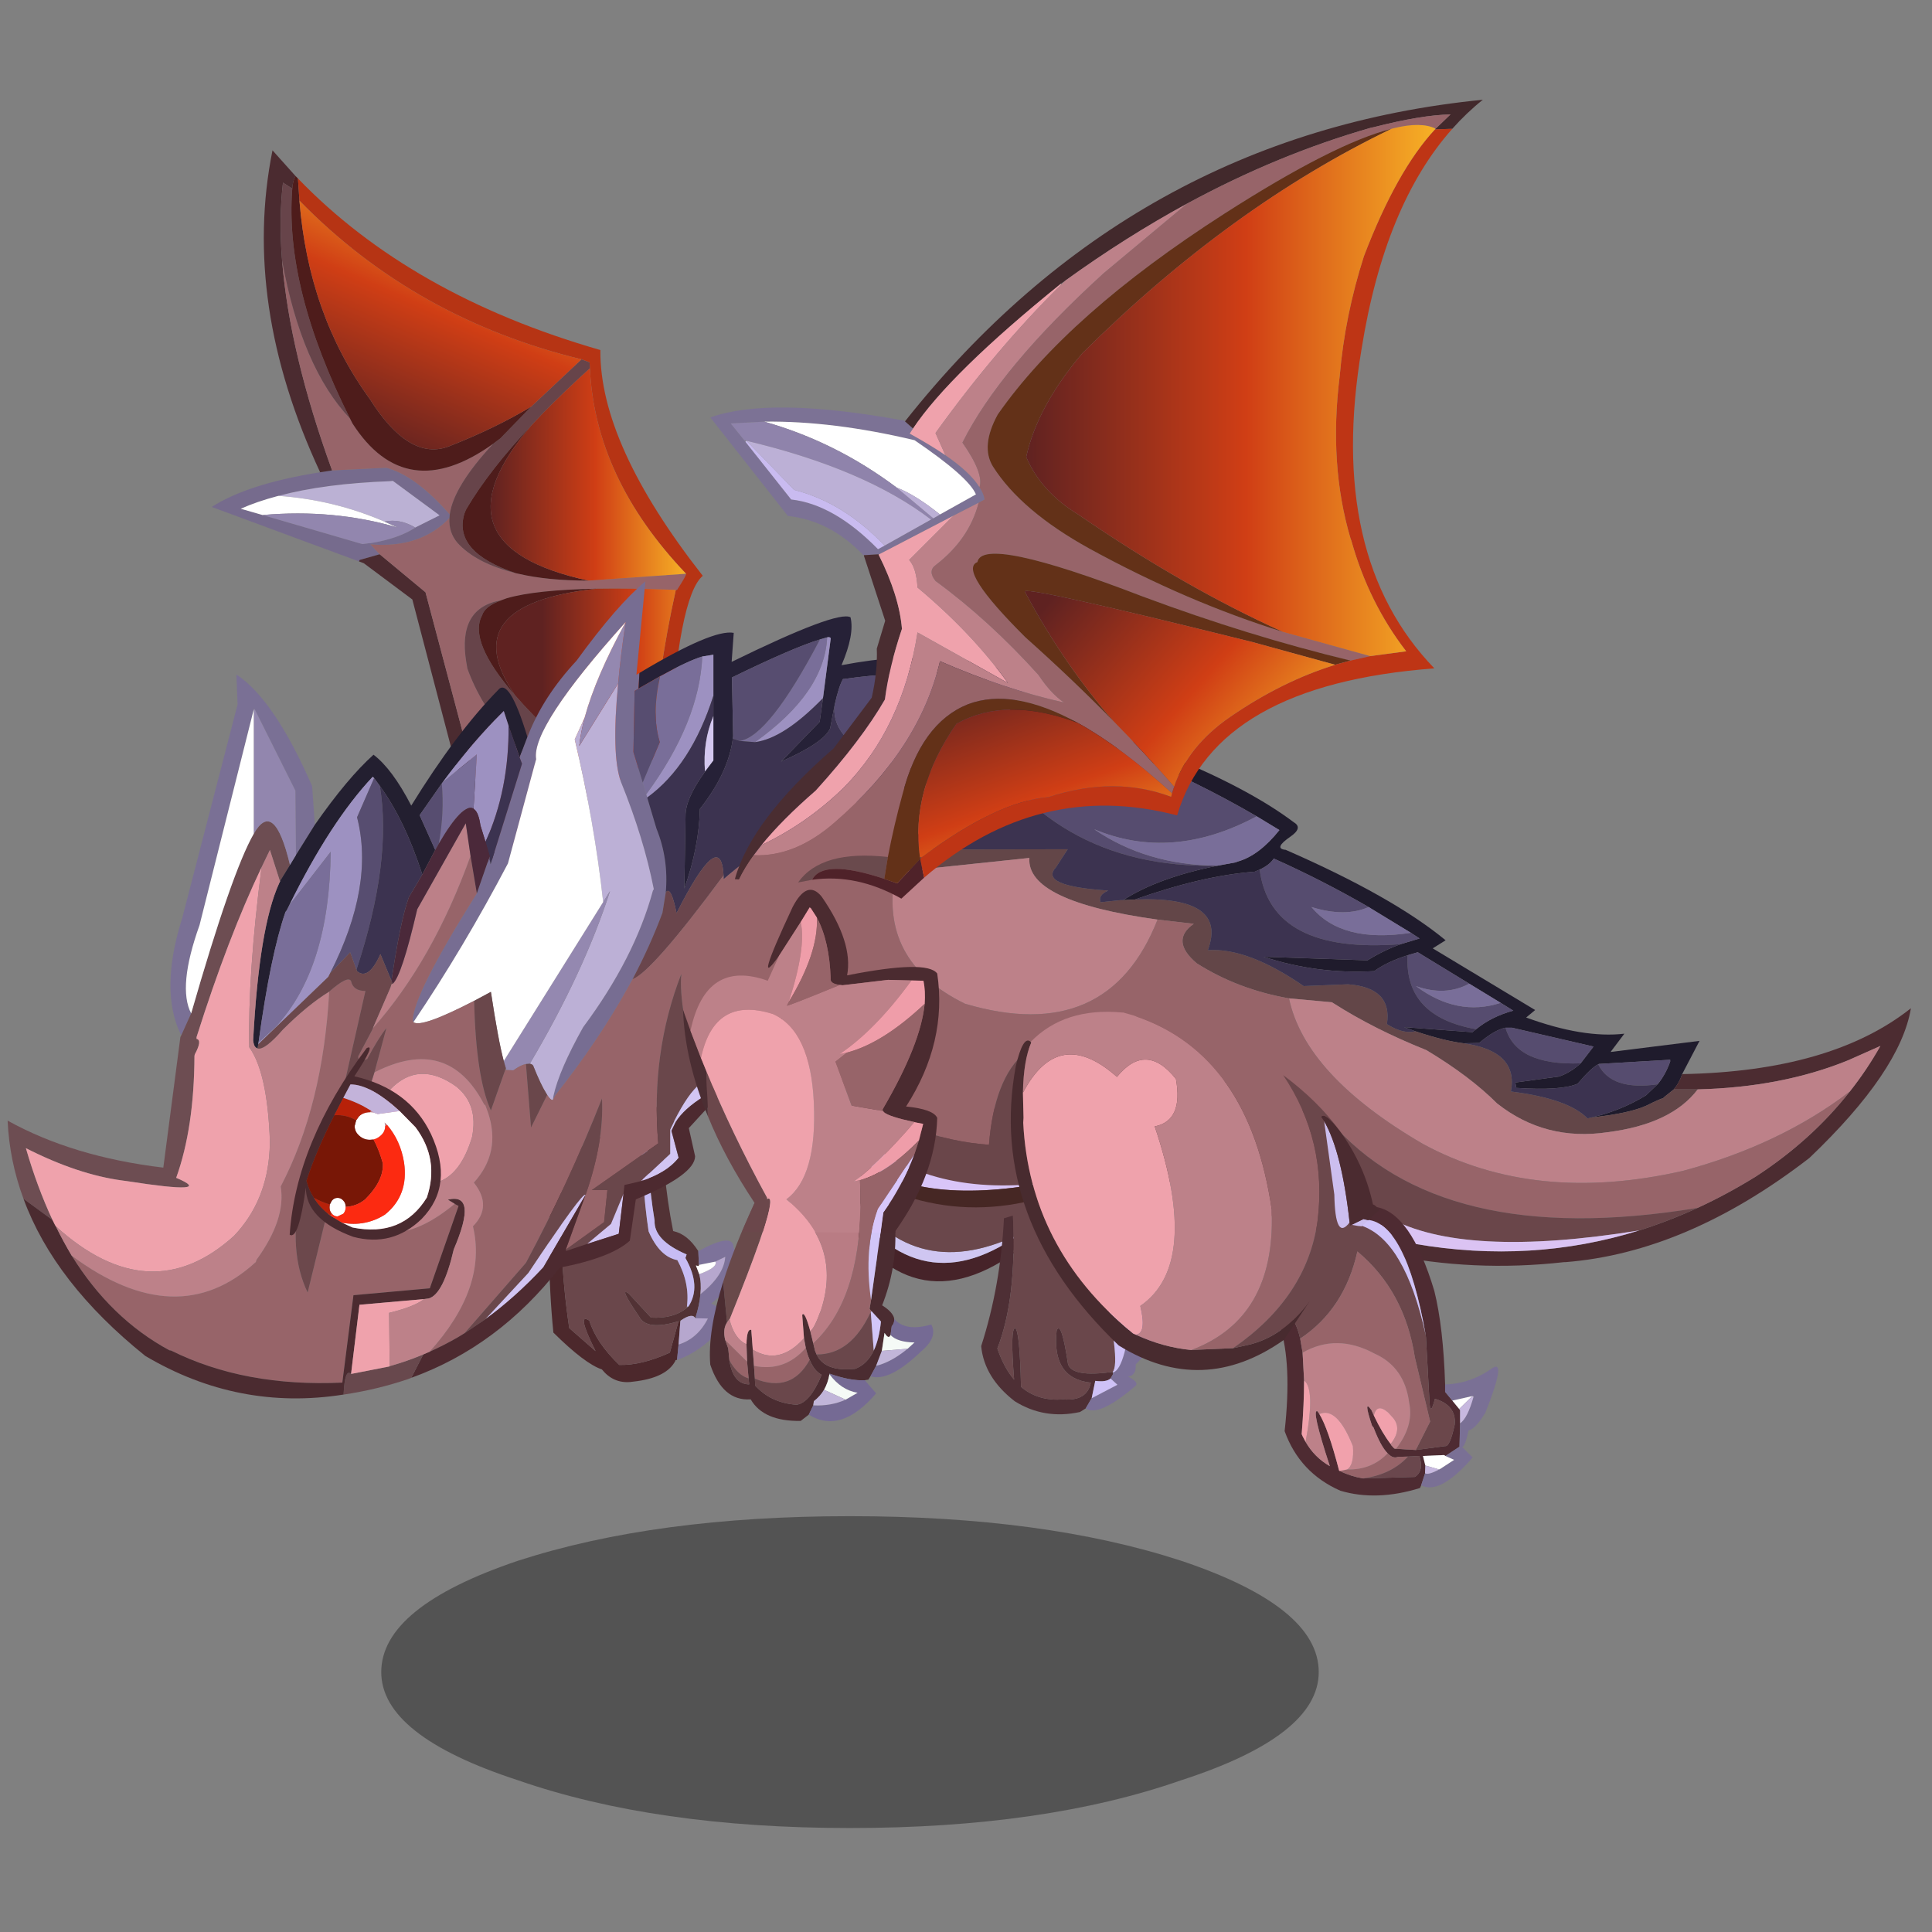 <svg xmlns:ffdec="https://www.free-decompiler.com/flash" xmlns:xlink="http://www.w3.org/1999/xlink" ffdec:objectType="frame" height="90" width="90" xmlns="http://www.w3.org/2000/svg"><rect width="100%" height="100%" fill="#808080" stroke="none"/><use ffdec:characterId="23" height="196.6" transform="translate(-.5 4.459) scale(.417)" width="216.6" xlink:href="#a"/><defs><use ffdec:characterId="1" height="9.8" width="55.5" xlink:href="#b" id="k"/><use ffdec:characterId="3" height="55.4" width="55.4" xlink:href="#c" id="l"/><use ffdec:characterId="5" height="46.4" width="31.35" xlink:href="#d" id="m"/><use ffdec:characterId="7" height="119.45" width="82" xlink:href="#e" id="n"/><use ffdec:characterId="9" height="95.6" width="194.95" xlink:href="#f" id="o"/><use ffdec:characterId="11" height="136.45" width="170.8" xlink:href="#g" id="p"/><use ffdec:characterId="17" height="133.4" width="129" xlink:href="#h" id="q"/><use ffdec:characterId="19" height="88.75" width="42.8" xlink:href="#i" id="r"/><use ffdec:characterId="21" height="80.75" width="81.4" xlink:href="#j" id="s"/><g id="a" transform="translate(1.2 -10.7)"><use ffdec:characterId="2" height="9.8" transform="matrix(1.887 0 0 3.555 42.589 169.381)" width="55.5" xlink:href="#k"/><use ffdec:characterId="4" height="55.4" transform="matrix(.669 0 0 .669 92.75 120.95)" width="55.4" xlink:href="#l"/><use ffdec:characterId="6" height="46.4" transform="matrix(.669 0 0 .669 61.35 123.35)" width="31.35" xlink:href="#m"/><use ffdec:characterId="8" height="119.45" transform="matrix(.669 0 0 .669 23.65 16.8)" width="82" xlink:href="#n"/><use ffdec:characterId="10" height="95.6" transform="matrix(.669 0 0 .669 83.05 77.45)" width="194.95" xlink:href="#o"/><use ffdec:characterId="16" height="136.45" transform="matrix(.669 0 0 .669 .85 64.95)" width="170.8" xlink:href="#p"/><use ffdec:characterId="18" height="133.4" transform="matrix(.669 0 0 .669 79.35 11.15)" width="129" xlink:href="#q"/><use ffdec:characterId="20" height="88.75" transform="matrix(.669 0 0 .669 76.3 99.4)" width="42.8" xlink:href="#r"/><use ffdec:characterId="22" height="80.75" transform="matrix(.669 0 0 .669 112.9 113.05)" width="81.4" xlink:href="#s"/></g><g id="c" fill-rule="evenodd"><path d="m31.3 25.55-.7 2.65.15.25Q12.3 41.45 0 18.7l1.55-.8q12.5 19.65 29.75 7.65" fill="#462329"/><path d="M2.7 17.3q10.65 16.6 28.55 8.15l.05.1q-17.25 12-29.75-7.65l1.15-.6" fill="#cfc6f1"/><path d="m30.6 28.2.7-2.65.4-.25.1-.1-.45.25h-.1Q13.35 33.9 2.7 17.3L35.6 0l2.3 22.3q-3.65 3.7-7.1 6.15l-.2-.25" fill="#6a474b"/><path d="m42.65 54.4-.95.6q-5.95 1.3-10.9-1.8-5.1-3.95-5.6-9.2 3.25-10.1 3.8-21.35l1.5-.45q.65 13.9-2.6 22.2 1.1 3.2 2.8 5.2-.7-8.65.2-8.6.75.65.95 9.8l.25.2q2.75 2.2 6.8 1.9 4 .3 4.6-2.8-6.55-.7-5.7-8.7l.1-.2q.75-1.15 1.8 5.8.7 2.25 7.45 1.3l.05.4-.4.7q-.7.65-2.55.4l-.6 2.9-.1.15-.9 1.55" fill="#4e2f35"/><path d="M47.15 48.3q-6.75.95-7.45-1.3-1.05-6.95-1.8-5.8l-.1.2q-.85 8 5.7 8.7-.6 3.1-4.6 2.8-4.05.3-6.8-1.9l-.25-.2q-.2-9.15-.95-9.8-.9-.05-.2 8.6-1.7-2-2.8-5.2 3.25-8.3 2.6-22.2l10.55-2.85 4.1 12.25q3.45 15.25 2 16.7" fill="#6a474b"/><path d="m42.65 54.4.9-1.55.1-.15 4.3-2.25-1.15-1.05.4-.7v-.3h.05q2.15-.7 3.2-11.85l4.95 4.6v.05q-1.75 3.2-4.4 5.85.15 1.8-1.25 2.05 1.95 1 1.15 1.6-6.1 5.2-8.25 3.7" fill="#7b7098"/><path d="m43.65 52.7.6-2.9q1.85.25 2.55-.4l1.15 1.05-4.3 2.25m1.5-21.1 5.3 4.95Q49.4 47.7 47.25 48.4l-.05-.1h-.05q1.45-1.45-2-16.7" fill="#cec1f6"/></g><g id="d" fill-rule="evenodd"><path d="M16.3 1.3 18.8 0q-.1 11.25 1.9 21.2 2.4.5 4.2 3.35l.1 2.3v.2l-.5-.1.55 1.45q.4 1.45.2 3.35-.15 1.8-.85 4-.5-.95-2.45.4l-.05.15-.3-.05q-5.35 1.65-6.6-.8-3.45-5.05-1.75-3.85L17 35.65q3.75.2 5.95-1.6l.3-.25q2.2-3.35-.5-8.1l.2-.6q-5.5-2.35-5.35-5.65Q16.2 11 16.3 1.3" fill="#523235"/><path d="m21.35 42.7-.25.05-.05.15q-1.4 2.65-6.3 3.35l-1.2.15q-2.85.25-4.75-2.1-2.85-.95-8.1-6.15Q-.65 24.6.55 9.75l1.65-.9q-.85 15.3 1.15 28.55l4.4 3.85q-3.3-6.6-1.05-5.1 1.15 3.7 5 7.4 3.7.1 8.45-2.05l1.45-5.25.3.05-.3 3.85-.25 2.55" fill="#4c282c"/><path d="m2.2 8.85 13.1-7q.1 11.5 1.3 19.4 1.85 4.25 4.8 4.8 2.1 3.85 1.6 7.75l-.05.25q-2.2 1.8-5.95 1.6l-3.75-4.05q-1.7-1.2 1.75 3.85 1.25 2.45 6.6.8l-1.45 5.25q-4.75 2.15-8.45 2.05-3.85-3.7-5-7.4-2.25-1.5 1.05 5.1l-4.4-3.85q-2-13.25-1.15-28.55" fill="#6a474b"/><path d="m15.3 1.85 1-.55q-.1 9.7 1.3 18.15-.15 3.3 5.35 5.65l-.2.6q2.7 4.75.5 8.1H23q.5-3.9-1.6-7.75-2.95-.55-4.8-4.8-1.2-7.9-1.3-19.4" fill="#c7bcf4"/><path d="M24.9 24.55q5.85-3.2 5.9-.6 2.1 4.75-3.75 9.35 3.1 1.4 1.85 4.1-3.8 4.1-7.55 5.3l.25-2.55q3.2-1 4.9-4.35l-2.1-.05q.7-2.2.85-4 3.95-3.15 4.15-6.25l-1.65.8-2.75.55-.1-2.3" fill="#7d729a"/><path d="m21.6 40.15.3-3.85.05-.15q1.95-1.35 2.45-.4l2.1.05q-1.7 3.35-4.9 4.35m3.45-11.75q3.15-1.15 2.7-2.1l1.65-.8q-.2 3.1-4.15 6.25.2-1.9-.2-3.35" fill="#b6a7ce"/><path d="M27.75 26.3q.45.95-2.7 2.1l-.55-1.45.5.1v-.2l2.75-.55" fill="#fff"/></g><g id="e" fill-rule="evenodd"><path d="M24.6 68.65 0 59.55q6-3.85 17.85-5.75l2.25-.35 9.05-.45q4.9 1.3 10.6 7.8l-.05.6q-4.85 5.1-13.2 4.4l1.55 1.65-3.35.95-.1.25M11.15 57.7l-.2.05q-3.4.9-6.1 2.1L8.5 60.9l16.65 4.85 1.15-.15h.2q4.65-.75 7.5-2.6l.05-.05 4-2-7.8-5.75-.5.05q-10.95.4-18.6 2.45" fill="#766b8d"/><path d="m47.45 118.05-2.3 1.4L33.5 75l-8.1-6.05-.8-.3.1-.25 3.35-.95 7.65 6.35 11.75 44.25M17.85 53.8l.25-.05Q5 25.6 10.15 0L14 4.3q-.45.7-.55 2.1l-1.55-1q-.7 6.05-.15 13Q13 33.9 20.1 53.45l-2.25.35" fill="#4b2b30"/><path d="M79.2 70.7q.15.15-1.5 2.7h-.2q-7.45-.3-13.2-.2-10.25.2-15.05 1.6l-.95.35q-7.25 1.25-5.8 10.25l.2 1.15q4.3 11.95 19.4 22.4l-14.65 9.1L35.7 73.8l-7.65-6.35-1.55-1.65q8.35.7 13.2-4.4-.15 2.35 1.3 4.1 3.1 3.45 9.75 5.1l.45.1q4.9 1.15 11.7 1.15l16.3-1.15M23.1 44.8l.4.8Q32.4 59.45 47 49q-6.6 7.1-7.25 11.8-5.7-6.5-10.6-7.8l-9.05.45Q13 33.9 11.75 18.4 15 36.25 23.1 44.8" fill="#976469"/><path d="m61.75 34.9 1.35.5.05 1q-4.25 3.85-7.8 7.45L53.5 45.8q-7.15 7.6-10.95 14.05l-.15.3-.2.5q-1.95 6.4 8.55 9.95-6.65-1.65-9.75-5.1-1.45-1.75-1.3-4.1l.05-.6Q40.4 56.1 47 49l1.2-.9 5.15-5.3 8.4-7.9m4.95 71.15-4.6 2.9Q47 98.5 42.7 86.55l-.2-1.15q-1.45-9 5.8-10.25-2.7 1-3.15 2.5Q42.8 82 50.65 91q5.5 6.35 16.05 15.05M13.45 6.4Q12.15 23 23.1 44.8 15 36.25 11.75 18.4q-.55-6.95.15-13l1.55 1" fill="#67444a"/><path d="m14.4 4.7.25 3.7q1.5 18.95 11.65 33l.05.05Q33 52.05 39.7 49.4q7.65-3 13.65-6.6l-5.15 5.3-1.2.9q-14.6 10.45-23.5-3.4l-.4-.8Q12.15 23 13.45 6.4q.1-1.4.55-2.1l.4.4m39.1 41.1Q35.95 66 62.9 71.85q-6.8 0-11.7-1.15l-.45-.1q-10.5-3.55-8.55-9.95l.2-.5.15-.3q3.8-6.45 10.95-14.05M50.65 91q-7.85-9-5.5-13.35.45-1.5 3.15-2.5l.95-.35q4.8-1.4 15.05-1.6Q40.25 75.8 50.65 91" fill="#4e1c1b"/><path d="M28.85 62q-8.45-3.65-17.7-4.3 7.65-2.05 18.6-2.45l.5-.05 7.8 5.75-4 2L34 63q-2.6-1.55-5.15-1" fill="#bbb1d4"/><path d="m8.5 60.9-3.65-1.05q2.7-1.2 6.1-2.1l.2-.05q9.25.65 17.7 4.3l2.25 1q-10.7-3.15-22.6-2.1" fill="#fff"/><path d="M8.5 60.9q11.9-1.05 22.6 2.1l-2.25-1q2.55-.55 5.15 1-2.85 1.85-7.5 2.6h-.2l-1.15.15L8.5 60.9" fill="#9286ae"/><path d="M14.4 4.7q18.85 19.55 50.5 28.65-.15 15.7 17.1 37.7-4.1 3.45-5.6 28.75v.2l-2.95 1.85q.9-14.3 4.05-28.45h.2q1.65-2.55 1.5-2.7Q64 54.75 63.15 36.4l-.05-1-1.35-.5Q33.9 28.15 14.65 8.4l-.25-3.7" fill="#b63414"/><path d="M63.15 36.4Q64 54.75 79.2 70.7l-16.3 1.15Q35.95 66 53.5 45.8l1.85-1.95q3.55-3.6 7.8-7.45" fill="url(#t)"/><path d="M14.65 8.4q19.25 19.75 47.1 26.5l-8.4 7.9q-6 3.6-13.65 6.6-6.7 2.65-13.35-7.95l-.05-.05q-10.15-14.05-11.65-33" fill="url(#u)"/><path d="M77.5 73.4q-3.15 14.15-4.05 28.45l-6.75 4.2Q56.15 97.35 50.65 91 40.25 75.8 64.3 73.2q5.75-.1 13.2.2" fill="url(#v)"/></g><g id="f" fill-rule="evenodd"><path d="M39.4 1.75 40.45 0q37.3 10.85 51.45 21.55 1.55.9-.5 2.35-3 2.05-.85 2.25 17.85 7.8 26.7 15.1l-2.15 1.35 17.1 10.3-1.5 1.25q9.6 3.5 16.4 2.7l-2.3 3.05 14.85-1.85-2.9 5.55q-.5 1.5-1.4 2.55l-1.75 1.4.05.05q-.55.1-2.85 1.25-2.8 1.3-9.25 2 4.9-1.1 9.15-3.7l1.95-1.85q1.35-1.65 2.1-3.8v-.3l-11.9.7-.1.05q-1.15.55-3.45 3.25-2.75 1.2-10.25.7l-.15-.9 7.3-1q1.9-.65 3.6-2.2l2.15-2.8-13.4-3.1-.2-.05h-1.1q-1.8.35-4.4 2.55l-2.6.05q-3.05-.35-8.05-2l-1.9-.7 11.45.85.15-.15.45-.35q2.55-2.1 6.2-3.1l-2.1-1.3-5.25-3.2-8.6-5.25-1.7.5q-3.55 1.15-5.55 2.65-9.5.55-18.5-2.4l17.35.6q2.75-1.7 5.55-2.7l3.15-.95-1.45-.95-6.65-4.05-.4-.25q-7.8-4.5-15.85-8.1-.65 1.05-2.35 1.85l-.85.35q-8.7.65-20 4.65l-1.95.1q5.8-3.75 15.75-5.75l3-.55.4-.15q3.55-1 6.95-5.25l-3.8-2.3Q64.85 8.4 39.4 1.75" fill="#1f1b2c"/><path d="M155.35 66.15q.9-1.05 1.4-2.55 24.9-.45 38.2-11-1.75 10.5-16.95 25-20.45 15.8-40.75 17.4H137q-15.1 1.7-29.65-1.35l-1.05-.35-3.15-1.05 2.55-2.7 6.45 2.4q19.45 3.35 37.45-2.25 4.9-1.55 9.7-3.75 4.9-2.25 9.75-5.25 9.3-6.05 15.7-14.2 2.85-3.6 5.1-7.6l-5.4 2.4q-11.05 4.5-25.1 4.85h-4" fill="#4c2c31"/><path d="m63.4 34.55 1.95-.1q15.6-.65 12.2 8.45 6.65-.45 16 6l7.4-.3q7.45.55 6.5 6.65 2.7 1.7 4.75 1.2 5 1.65 8.05 2 9.2 1.3 7.9 8.05 9.6 1.2 12.8 4.5l.6-.15q6.45-.7 9.25-2 2.3-1.15 2.85-1.25h.1l-.15-.05 1.75-1.4h4q-4.4 5.8-15.05 7.15-10.4 1.55-18.45-4.8-4.55-4.55-11.8-8.9-8.75-3.5-15.55-7.85l-.25-.15-7.15-.65q-8.55-1.5-15.4-5.85-4.5-3.8-.5-6.6l-6.05-.7q-21.95-3.05-21.4-10.3L25.4 29.85l-3.55.4 2.55-4.15 29.75-.05-1.95 3q-2.95 3.15 8.7 3.9-1.75.8-1.25 1.95l3.3-.35h.45" fill="#634648"/><path d="m91.1 50.95 7.15.65.25.15q6.8 4.35 15.55 7.85 7.25 4.35 11.8 8.9 8.05 6.35 18.45 4.8 10.65-1.35 15.05-7.15 14.05-.35 25.1-4.85l5.4-2.4q-2.25 4-5.1 7.6-11.65 8.9-27.85 13.25-24.75 5.65-43.45-4.5Q93.8 63.8 91.1 50.95m-65.7-21.1 22.35-2.35q-.55 7.25 21.4 10.3Q60.85 58.9 37 51.85q-14.6-7.15-11.6-22" fill="#bd8189"/><path d="M18 66.65 0 54.95l21.85-24.7 3.55-.4q-3 14.85 11.6 22Q60.85 58.9 69.15 37.8l6.05.7q-4 2.8.5 6.6 6.85 4.35 15.4 5.85 2.7 12.85 22.35 24.3 18.7 10.15 43.45 4.5 16.2-4.35 27.85-13.25-6.4 8.15-15.7 14.2-4.85 3-9.75 5.25-43 7.05-61.55-14.75l-36.4-13.45Q42.7 53.5 41 75.4q-12.8-.95-23-8.75" fill="#976469"/><path d="M103.15 92.25q-40.45-13.45-41-13.3-6.3 1.8-11.75 2.8-20.35 2.45-31.85-8.8l-.55-6.3q10.2 7.8 23 8.75 1.7-21.9 20.35-17.65l36.4 13.45Q116.3 93 159.3 85.95q-4.8 2.2-9.7 3.75-29.4 4.75-41.95-2.2l-1.95 2.05-2.55 2.7" fill="#6a464a"/><path d="M149.6 89.7q-18 5.6-37.45 2.25l-6.45-2.4 1.95-2.05q12.55 6.95 41.95 2.2" fill="#dbc3f3"/><path d="M39.4 1.75q25.45 6.65 46.3 18.8-14.15 7.6-27.15 2.15 8.75 6 20.6 6.1-28.3.6-41.65-24l1.9-3.05m46.8 27.7q1.7-.8 2.35-1.85 8.05 3.6 15.85 8.1-3.95 1.75-9.55 0 5.05 6.1 16.6 4.3l1.45.95-3.15.95q-21.7 1.7-23.55-12.45m24.7 14.3 1.7-.5 8.6 5.25q-4 2.15-8.9.4 6.9 5.15 14.15 2.8l2.1 1.3q-3.65 1-6.2 3.1-12-2.1-11.45-12.35m16.35 12.1h1.1l.2.05 13.4 3.1-2.15 2.8q-10.75.4-12.55-5.95m15.6 6.05 11.9-.7v.3q-.75 2.15-2.1 3.8-7.7 1.1-9.9-3.3l.1-.1" fill="#564c6f"/><path d="M79.15 28.8q-9.95 2-15.75 5.75h-.45l-3.3.35q-.5-1.15 1.25-1.95-11.65-.75-8.7-3.9l1.95-3-29.75.05L37.5 4.8q13.35 24.6 41.65 24m-13.8 5.65q11.3-4 20-4.65l.85-.35q1.85 14.15 23.55 12.45-2.8 1-5.55 2.7L86.85 44q9 2.95 18.5 2.4 2-1.5 5.55-2.65-.55 10.25 11.45 12.35l-.45.35-.15.15-11.45-.85 1.9.7q-2.05.5-4.75-1.2.95-6.1-6.5-6.65l-7.4.3q-9.35-6.45-16-6 3.4-9.1-12.2-8.45m54.9 24 2.6-.05q2.6-2.2 4.4-2.55 1.8 6.35 12.55 5.95-1.7 1.55-3.6 2.2l-7.3 1 .15.9q7.5.5 10.25-.7 2.3-2.7 3.45-3.25V62q2.2 4.4 9.9 3.3l-1.95 1.85q-4.25 2.6-9.15 3.7l-.6.15q-3.2-3.3-12.8-4.5 1.3-6.75-7.9-8.05" fill="#3c3350"/><path d="m85.7 20.55 3.8 2.3q-3.4 4.25-6.95 5.25l-.4.15-3 .55q-11.85-.1-20.6-6.1 13 5.45 27.15-2.15m18.7 15.15.4.25 6.65 4.05q-11.55 1.8-16.6-4.3 5.6 1.75 9.55 0m16.8 12.8 5.25 3.2q-7.25 2.35-14.15-2.8 4.9 1.75 8.9-.4" fill="#796e99"/><path d="m18.9 77.35-.35-4.4q11.5 11.25 31.85 8.8-21.9 4.05-31.5-4.4" fill="#d9c5f8"/><path d="M62.15 78.95Q39.6 91.9 19.3 80.55l-.15-.1-.25-3.1q9.6 8.45 31.5 4.4 5.45-1 11.75-2.8" fill="#462724"/></g><g id="g" fill-rule="evenodd"><path d="m51.3 40.65-3.15 5.05-.1-10.75-6.8-13.6-.1-.15-.05.2-9.05 36q-3.7 10.35-1.4 14.75l-1.6 3.55-.15-.05q-3.55-7.4.25-19.4l9.25-35.7-.2-5q6.35 4.2 12.65 18.65l.45 6.45" fill="#7a7095"/><path d="m47.15 47.35-1.6 2.6-.1.05-1.65-5.15-1.3 2.7-.1.2Q36.8 59.5 31.55 76.1v.3q1 .2-.3 2.6l-.05.25q-.05 12-3.05 20.35 6.85 2.9-8.25.55l-.75-.1q-7.45-1-16.1-5.4 1.9 6.55 4.45 12l-4.85-3.55Q.3 96.75 0 90.05q10.9 6.05 26 7.85l2.85-21.8.2-.4 1.6-3.55q6.8-23.65 10.45-30 3.4-5.95 6.05 5.2" fill="#6d4d52"/><path d="m72.65 33.55-.15.2-3.7 5.3 2.6 5.8-2.15 4.1q-2.95-9.1-7.1-14.8l-.95-1.3-.2-.2h-.05q-7.05 7.5-13.9 21.4l-.45.9-.2.25q-2.5 7.2-4.5 21.8l-.05.3-.1.7q-.55-.15-.7-1l-.05-.35q1-18.95 4.35-26.25l.15-.3.05-.15 1.6-2.6 1-1.65 3.15-5.05q5.45-7.8 9.8-11.7 3.15 2.4 6.3 8.5Q74.9 25.3 81.85 18.2q1.85-2.4 4.95 7.8l-1.3 3.4-1.85-5.3-.8-2.45q-5.25 5.2-10.2 11.9" fill="#231f30"/><path d="m85.5 29.4 1.3-3.4.1-.25q2.55-6.55 8.1-12.5Q101.8 3.9 106.5 0L105 15.6l.5-.3-.15 2.6-.65.4-.2 10.2 1.55 5.1.6 1.95.15.55 1.55 5.2q2.05 5.05 1.55 10.65l-.55 3.4q-2.05 5.5-5 11.1l-.8 1.45q-4.95 8.9-12.15 18l-.35.7.1-.7q.95-4.3 4.95-11.45 8.6-11.55 11.65-22.8l.15-.25q-1.65-8.45-5.5-17.95-1.6-4.5-.45-16.4.4-4.6 1.25-10.25-15.8 17.55-14.95 22.9l-4.7 17.4q-7.35 14-15.75 26.45l-.15-.1q-.1-4.2 10.7-21.35l2.15-6.2v.55l.15.8 5.25-16.8-.4-1.05" fill="#776d92"/><path d="M105.5 15.3q12.25-7.35 15.75-6.7l-.35 4.85Q138.55 4.8 140.75 6q.7 2.85-1.5 8 20.1-3.8 31.55 2.85l-.95 1.3q-13.1-4.3-30.15-1.85h-.2q-.7 1.2-1.4 4.35l-.75 3.9q-1.05 2.4-8.2 5.55l6.45-6.65.55-3.95 1.3-10q-.15-.25-.6-.15l-1.2.35q-4.45 1.35-14.7 6.35l.2 9.8-.05.4Q120.35 32 115.6 38q-.15 6.4-2.6 13.3l.2-12.1q-.05-2.8 3.1-7.2l.15-.25 1.4-1.85V12.25l-1.85.3q-2.35.7-6.75 3.15l-.3.15-3.6 2.05.15-2.6" fill="#262137"/><path d="m77.8 37.95.55-9.05-5.7 4.65q4.95-6.7 10.2-11.9l.8 2.45q.1 10.7-3.85 19.4l-.85-2.75q-.3-2.1-1-2.65l-.15-.15M41.85 77.3l.05-.3 2.8-2.55q9.05-9.7 9.25-29.3l-6.9 8.9q6.85-13.9 13.9-21.4l.25.2-2.85 6.55q2.95 11.4-4.5 26.05l-.3.6-11.7 11.25m64.95-41.2-.15-.55q8.85-12.05 9.35-23l1.85-.3v6.85q-3.7 11.65-11.05 17m30.05-26.75q.45-.1.6.15l-1.3 10q-6.55 6.75-11.35 7.35 11.6-8.25 12.05-17.5" fill="#9d91c1"/><path d="m72.5 33.75.15-.2 5.7-4.65-.55 9.05q-1.8-1-5.8 5.85.95-5.15.5-10.05M41.9 77q2-14.6 4.5-21.8l.2-.25.45-.9 6.9-8.9q-.2 19.6-9.25 29.3L41.9 77m64.75-41.45-.6-1.95 2.85-6.75q-1.4-4.55.05-11l.3-.15q4.4-2.45 6.75-3.15-.5 10.95-9.35 23m29-25.85 1.2-.35q-.45 9.25-12.05 17.5l-2.55-.2q4.9-.75 13.4-16.95" fill="#796e99"/><path d="m48.15 45.7-1 1.65q-2.65-11.15-6.05-5.2V21.4l.15-.05 6.8 13.6.1 10.75" fill="#9286ae"/><path d="M99.45 53.55Q98 40.3 94.7 26.4l1.65-3.65q-.65 2.55-.9 4.75l6.5-10.45q-1.15 11.9.45 16.4 3.85 9.5 5.5 17.95l-.15.25Q104.7 62.9 96.1 74.45q-4 7.15-4.95 11.45l-.1.7q-.4.05-.95-.85l-.15-.25q-.9-1.4-2.2-4.65-.2-.25-.55-.3 9.05-15.3 13.4-28.85l-1.15 1.85" fill="#bcb0d6"/><path d="m82.85 80.1 16.6-26.55 1.15-1.85q-4.35 13.55-13.4 28.85l-.65.05q-.85.15-2.1 1.05l-1.15-.05-.1-.3-.15-.5-.2-.7m13.5-57.35q1.85-6.8 6.85-15.95-.85 5.65-1.25 10.25l-6.5 10.45q.25-2.2.9-4.75" fill="#9488b0"/><path d="M72.5 33.75q.45 4.9-.5 10.05l-.6 1.05-2.6-5.8 3.7-5.3m-11.3-.9.95 1.3q2.1 12.55-3.9 30.7l-1.05-2.9-3.35 3.5q7.45-14.65 4.5-26.05l2.85-6.55m44.85.75-1.55-5.1.2-10.2.65-.4 3.6-2.05q-1.45 6.45-.05 11l-2.85 6.75m15.05-7.35.05-.4-.2-9.8q10.25-5 14.7-6.35-8.5 16.2-13.4 16.95l-1.15-.4" fill="#574d70"/><path d="M67.8 73.55Q76.2 61.1 83.55 47.1l4.7-17.4q-.85-5.35 14.95-22.9-5 9.15-6.85 15.95L94.7 26.4q3.3 13.9 4.75 27.15L82.85 80.1q-.9-3.3-2.15-11.55-1.5.8-2.8 1.5-8.9 4.6-10.15 3.55l.05-.05M41.1 21.4v20.75q-3.65 6.35-10.45 30-2.3-4.4 1.4-14.75l9.05-36" fill="#fff"/><path d="m83.65 24.1 1.85 5.3.4 1.05-5.25 16.8-.15-.8v-.55l-.7-2.4q3.95-8.7 3.85-19.4m-21.5 10.05q4.15 5.7 7.1 14.8L67 52.75q-1.45 4.05-2.9 13.95l-1.85-4.45q-2 4.45-3.9 2.85l-.1-.25q6-18.15 3.9-30.7m97-1.5-.25.3q-23.25 2.8-39.35 16.8v-.65q-.45-8.3-7.85 6.3-.95-4.7-1.8-3.45.5-5.6-1.55-10.65l-1.55-5.2q7.35-5.35 11.05-17v3.4q-1.8 4.3-1.4 9.25l-.15.25q-3.15 4.4-3.1 7.2l-.2 12.1q2.45-6.9 2.6-13.3 4.75-6 5.5-11.75l1.15.4 2.55.2q4.8-.6 11.35-7.35l-.55 3.95-6.45 6.65q7.15-3.15 8.2-5.55l.75-3.9q-1 9.15 21.05 12" fill="#3c3350"/><path d="m169.85 18.15-10.7 14.5q-22.05-2.85-21.05-12 .7-3.15 1.4-4.35h.2q17.05-2.45 30.15 1.85" fill="#544a6f"/><path d="M117.85 22.5v7.4l-1.4 1.85q-.4-4.95 1.4-9.25" fill="#d3c7ef"/><path d="M104.35 66.45q2.95-5.6 5-11.1l.55-3.4q.85-1.25 1.8 3.45 7.4-14.6 7.85-6.3-11.95 16.15-15.2 17.35" fill="#6a454c"/><path d="M158.9 32.95 130.05 72.1 116.3 85.75l-.6-1.9v-.05q-3.75-12.7-3.2-18.25-5.15 13.25-3.85 28.3l-11.1 7.8h2.6L99.6 107l-6.4 4.6 3.3-9.15.05-.1.05-.15q3-8.7 2.65-15.85-5.6 14.2-12.7 27.45L76.3 125.55l-1.15.7q-2.35 1.35-4.7 2.4 9.7-10.75 7.25-20.95 3.3-3.35.15-7.3 4.55-5 2.4-11.6l-.5-1.35-.15-.05Q73.55 75.7 61.25 82l2-7.4q-1.3 1.6-3.2 5.15-1.6.7-1.5-.45l2.25-4.25.2-.45q10-11.25 16.3-28.75l1.05 6.25q-10.8 17.15-10.7 21.35l.1.15Q69 74.65 77.9 70.05q.3 12.8 2.8 18.3l2.4-6.8.2.05 1.15.05q1.25-.9 2.1-1.05l.85 10.6 2.7-5.45q.55.9.95.85l.35-.7q7.2-9.1 12.15-18l.8-1.45q3.25-1.2 15.2-17.35v.65q16.1-14 39.35-16.8M10.7 112.6q17.65 13.1 30.75 1.05l.1-.35q4.95-6.8 4.05-12.25 7.05-13.5 8.1-32.55 3.15-2.75 3.65-1.75.35 1.65 2.4 1.65l-3.85 17q-4.6 7.9-6.95 16.35-2.15 10.15 1.15 17l2.85-11.65.1-.2 4.15-1.7q6.75 7.6 17.45-1.25l.65.35-4.8 13.75-12.75 1.15-1.85 14.55v.05q-16.35.75-28.6-5.35l-.3-.05q-9.8-5.3-16.3-15.8" fill="#976469"/><path d="M77.9 70.05q1.3-.7 2.8-1.5 1.25 8.25 2.15 11.55l.2.7.15.5-.1.25-2.4 6.8q-2.5-5.5-2.8-18.3m9.3 10.5q.35.05.55.3 1.3 3.25 2.2 4.65l.15.25-2.7 5.45-.85-10.6.65-.05m-10.9 45 10.25-11.75q7.1-13.25 12.7-27.45.35 7.15-2.65 15.85l-.05.15-.05.1q-.45-.6-9.55 13.05l-7.15 7.7-3.5 2.35m16.9-13.95 6.4-4.6.55-5.35h-2.6l11.1-7.8q-1.3-15.05 3.85-28.3-.55 5.55 3.2 18.25v.05q-2.05 1.6-4.4 6.3v.05l-.65 1.35v4.05l-4.9 4.55-.4.1-2.35.55-.15 1.45-2.1 5.05-4 3.35-3.45 1.15-.1-.2" fill="#6a474b"/><path d="m115.7 83.85.6 1.9.05.2q-3.45 2.15-4.8 4.35l-.7 1.45 1.2 4.5q-2.05 2.6-6.3 3.9l4.9-4.55v-4.05l.65-1.35v-.05q2.35-4.7 4.4-6.3M79.8 123.2l7.15-7.7q9.1-13.65 9.55-13.05l-7.05 12.1q-4.65 5-9.65 8.65m16.95-12.55 4-3.35 2.1-5.05-.8 6.7-5.3 1.7" fill="#d2c5f3"/><path d="m130.05 72.1-5.35 7.25-10.95 11.95 1.05 4.7q-.05 3.1-9.9 7.2l-1 6.9q-3.15 2.85-11.7 4.5-10.25 13.15-24.8 18.4l2-3.9.8-.35.25-.1q2.35-1.05 4.7-2.4l1.15-.7 3.5-2.35q5-3.65 9.65-8.65l7.05-12.1-3.3 9.15.05.2h.05l3.45-1.15 5.3-1.7.8-6.7.15-1.45 2.35-.55.4-.1q4.25-1.3 6.3-3.9l-1.2-4.5.7-1.45q1.35-2.2 4.8-4.35l-.05-.2 13.75-13.65" fill="#4d2a30"/><path d="m67.4 133-.5.2q-5.15 1.75-10.8 2.6.2-4.45 1.25-3.45l6.4-1.25.05-.05q2.85-.8 5.6-1.95l-2 3.9" fill="#68484d"/><path d="M56.1 135.8h-.05q-17.5 2.75-33.05-6.45-15.2-12.2-20.35-26.25l4.85 3.55.4.8.15.25q1.25 2.55 2.65 4.9 6.5 10.5 16.3 15.8l.3.05q12.25 6.1 28.6 5.35v-.05l1.85-14.55 12.75-1.15 4.8-13.75-.65-.35-1.15-.7q5.1-1.25 1 8.3-1.75 7.55-4.2 8.2l-.75.1-10.8.95-1.4 11.55q-1.05-1-1.25 3.45" fill="#4b2b30"/><path d="M7.5 106.65q-2.55-5.45-4.45-12 8.65 4.4 16.1 5.4l.75.1q15.1 2.35 8.25-.55 3-8.35 3.05-20.35l.05-.25q1.3-2.4.3-2.6v-.3Q36.8 59.5 42.4 47.75q-2.3 17.9-2.05 30.05 3.05 4.25 3.45 15.75l-.05 1.4q-.45 8.55-5.95 14.35-14 12.65-29.75-1.6l-.15-.25-.4-.8M77.55 92.8q-1.8 6-5.4 7.4-8.05-3.5-8.35-15.25 4.8-5.1 11.1-.6 3.75 3 2.65 8.45m-8 27.05q-1.7 1.3-5.85 2.3l.1 8.9-.05.05-6.4 1.25 1.4-11.55 10.8-.95" fill="#efa2ac"/><path d="m45.5 50.1-.15.3Q42 57.7 41 76.65l.05.35q.15.85.7 1 1.2.3 4.2-3.15 4.15-4.15 7.75-6.35-1.05 19.05-8.1 32.55.9 5.45-4.05 12.25l-.1.35q-13.1 12.05-30.75-1.05-1.4-2.35-2.65-4.9 15.75 14.25 29.75 1.6 5.5-5.8 5.95-14.35l.05-1.4q-.4-11.5-3.45-15.75-.25-12.15 2.05-30.05l.1-.2 1.3-2.7L45.45 50l.05.1m7.55 56.8q5.7-16.75 8.2-24.9 12.3-6.3 18.35 5.4l.15.05.5 1.35q2.15 6.6-2.4 11.6 3.15 3.95-.15 7.3 2.45 10.2-7.25 20.95l-.25.1-.8.35q-2.75 1.15-5.6 1.95l-.1-8.9q4.15-1 5.85-2.3l.75-.1q2.45-.65 4.2-8.2 4.1-9.55-1-8.3l1.15.7q-10.7 8.85-17.45 1.25l-4.15 1.7m24.5-14.1q1.1-5.45-2.65-8.45-6.3-4.5-11.1.6.3 11.75 8.35 15.25 3.6-1.4 5.4-7.4" fill="#bd8189"/><path d="m41.75 78 .1-.7 11.7-11.25.3-.6 3.35-3.5 1.05 2.9.1.25q1.9 1.6 3.9-2.85l1.85 4.45.2.5-.2.1-.15.5L61 74.6l-.2.45-2.25 4.25q-.1 1.15 1.5.45 1.9-3.55 3.2-5.15l-2 7.4q-2.5 8.15-8.2 24.9H53l-.05.2-2.85 11.65q-3.3-6.85-1.15-17Q51.3 93.3 55.9 85.4l3.85-17q-2.05 0-2.4-1.65-.5-1-3.65 1.75-3.6 2.2-7.75 6.35-3 3.45-4.2 3.15" fill="#6c484c"/><path d="M64.3 67.2q1.5-1.25 4.1-12.45l8.1-14.35.8 5.45Q71 63.35 61 74.6l2.95-6.8.15-.5.2-.1" fill="#bc8088"/><path d="M72 43.8q4-6.85 5.8-5.85l.15.15q.7.55 1 2.65l.85 2.75.7 2.4-2.15 6.2-1.05-6.25-.8-5.45-8.1 14.35q-2.6 11.2-4.1 12.45l-.2-.5q1.45-9.9 2.9-13.95l2.25-3.8 2.15-4.1.6-1.05" fill="#4b293a"/><path d="M59.95 77.95q1.65-.9-2.05 4.7 9.2 2.1 12.8 9.65 3.95 8.5-1.55 14.15-4.9 4.75-11.45 3-7.9-2.9-7.9-8.25-1.2 8.85-2.7 7.9 1.05-15.45 12.85-31.15m-5.4 11.2q-3.05 6-4.65 10.95.4 1.55 1.25 2.85 1 1.65 2.75 2.95l1.95 1.2 1.75.8q8.3 1.65 12.4-5 2.15-6.35-1.9-11.75l-2.65-2.7Q60.6 84 57.25 84l-1.2 2.25-1.5 2.9" fill="#492a2f"/><path d="m61.1 93.2-.6.05q-1.05 0-1.8-.7-.75-.65-.75-1.6l.25-.95.5-.7q.75-.65 1.8-.65l.6.05.7.25 3.65-.5 2.65 2.7q4.05 5.4 1.9 11.75-4.1 6.65-12.4 5l-1.75-.8q3.9.7 7.15-1.35 4-3.2 3.2-8.7-.6-3.7-2.85-6.3l-.4-.4.1.6q0 .95-.75 1.6-.55.5-1.2.65m-7.3 10.85.35-.65q.4-.45.95-.45.55 0 .95.45.4.4.4 1.05v.05q0 .65-.4 1.1l-.95.45q-.55 0-.95-.45-.4-.45-.4-1.1l.05-.45" fill="#fff"/><path d="m58.2 90-.25.95q0 .95.75 1.6.75.7 1.8.7l.6-.05q.9 1.65 1.55 3.95.2 2.9-2.95 6.05-1.4 1.15-3.25 1.25 0-.65-.4-1.05-.4-.45-.95-.45-.55 0-.95.45l-.35.65q-1.25-.35-2.65-1.1-.85-1.3-1.25-2.85 1.6-4.95 4.65-10.95 2-.15 3.65.85" fill="#781706"/><path d="M56.45 104.45q1.85-.1 3.25-1.25 3.15-3.15 2.95-6.05-.65-2.3-1.55-3.95.65-.15 1.2-.65.75-.65.75-1.6l.3-.2q2.25 2.6 2.85 6.3.8 5.5-3.2 8.7-3.25 2.05-7.15 1.35l-1.95-1.2.25-.3q.4.45.95.45l.95-.45q.4-.45.4-1.1v-.05" fill="#fc2a11"/><path d="M58.2 90q-1.65-1-3.65-.85l1.5-2.9q2.65.85 4.65 2.15l-.2.25q-1.05 0-1.8.65l-.5.7m-7.05 12.95q1.4.75 2.65 1.1l-.05.45q0 .65.4 1.1l-.25.3q-1.75-1.3-2.75-2.95" fill="#b72109"/><path d="m65.45 88.45-3.65.5-.7-.25-.4-.3q-2-1.3-4.65-2.15l1.2-2.25q3.35 0 8.2 4.45" fill="#c3b3da"/></g><g id="h" fill-rule="evenodd"><path d="m5.7 56.9.15.2 7.65 9.65q7.15.8 14.5 8.3l1.1-.6 7.75-4.35.4-.2 1.1-.65 6-3.35q-1.2-2.9-10.25-9.05Q20.45 53.6 9 53.75l-5.6.3 2.3 2.85m19.95 19.15h-.1q-5.55-5.8-12.6-6.55L0 53.05q9.95-3.55 32.2.5l.2.05.1.1 1.35 1.2-.55.85q3.45 1.9 5.95 3.6 4.15 2.85 5.7 5.35.7 1.05.85 2.05l-1 .55-4.2 2.15-12.3 6.4-.2.05-2.45.15" fill="#7c7295"/><path d="m32.5 53.7.05-.05Q70.5 5.8 129 0q-2.7 2.15-5.1 4.85l-2.8.1v-.1l2.5-2.4q-4.9.1-12.9 2.15l-.3.05Q94.8 9.1 79.6 17.35q-10.2 5.55-20.25 12.8l-.85.6Q40 45.7 33.85 54.9l-1.35-1.2" fill="#42292c"/><path d="m4.8 130.2-.7-.05q2.7-9.85 16.5-21.85l6.35-8.45q1-4.4.85-8.2L29.2 87l-3.55-10.85v-.1l2.45-.15v.05q3.45 6.9 3.9 12.4-2.15 6.4-2.85 11.8-3.85 6.7-11.55 15.2-5.65 4.9-9.05 9.1l-1.3 1.7Q5.7 128.3 4.8 130.2" fill="#4a2d31"/><path d="m28.3 75.85 12.3-6.4-7.4 7.4q1.2 1.3 1.4 4.6 9.1 7.6 15.1 15.95l-15.1-8.45q-2.5 15.95-12.3 25.9-6.15 6-13.75 9.6 3.4-4.2 9.05-9.1 7.7-8.5 11.55-15.2.7-5.4 2.85-11.8-.45-5.5-3.9-12.4l.2-.1m10.95-16.5q-2.5-1.7-5.95-3.6l.55-.85Q40 45.7 58.5 30.75l.1.1q-10.85 10.7-21 24.8l1.65 3.7" fill="#efa2ac"/><path d="m40.6 69.45 4.2-2.15q-1.55 6.05-7.1 10.35-1.45 1-.1 2.7 8.95 6.55 17.2 15.7 2.05 3.1 4.25 4.6-10.05-2.25-20.7-6.9-3.4 14.65-17.5 26.85-6.65 5.85-13.6 5.55l1.3-1.7q7.6-3.6 13.75-9.6 9.8-9.95 12.3-25.9l15.1 8.45q-6-8.35-15.1-15.95-.2-3.3-1.4-4.6l7.4-7.4m4.35-4.75q-1.55-2.5-5.7-5.35l-1.65-3.7q10.15-14.1 21-24.8l.75-.7Q69.4 22.9 79.6 17.35l-13.9 11.6q-17.35 15.8-23.6 28.3 3.6 5.15 2.85 7.45" fill="#bd8189"/><path d="m14.65 130.7-.3.05-9.55-.55q.9-1.9 2.45-4.05 6.95.3 13.6-5.55 14.1-12.2 17.5-26.85 10.65 4.65 20.7 6.9-2.2-1.5-4.25-4.6-8.25-9.15-17.2-15.7-1.35-1.7.1-2.7 5.55-4.3 7.1-10.35l1-.55q-.15-1-.85-2.05.75-2.3-2.85-7.45 6.25-12.5 23.6-28.3l13.9-11.6q15.2-8.25 30.8-12.7l.3-.05q8-2.05 12.9-2.15l-2.5 2.4-.05-.05q-2.4-1.15-6.9-.05l-.4.1q-9.55 2.4-27.95 14.2Q59.7 35.8 48 52.55q-2.9 5.3-.8 8.7 4.7 7.4 16.1 13.7 16.25 8.9 32.3 13.9l14.6 4.05-3.3.75q-17-4.1-34.7-10.7-26.75-10.3-27.6-5.75-3.3 1.3 8 12.55 7.8 6.95 14.8 14.1 5.3 5.4 10.05 10.85l-.35 1.1q-8.6-7.8-15.75-11.75Q50.5 98.1 43 100.95q-7.85 3.15-10.9 15-1.45 5.25-2.45 10.5-11.1-1.25-15 4.25" fill="#976469"/><path d="m17 130.25-2.35.45q3.9-5.5 15-4.25l-.6 3.65q-10.25-3.4-12.05.15" fill="#6a4a4d"/><path d="m35.7 129.9-3.8 3.5q-7.45-4.2-14.9-3.15 1.8-3.55 12.05-.15l2.15.75 3.85-4.1.65 3.15" fill="#4f2229"/><path d="M95.6 88.85q-16.05-5-32.3-13.9-11.4-6.3-16.1-13.7-2.1-3.4.8-8.7 11.7-16.75 37.8-33.5 18.4-11.8 27.95-14.2-26.9 12.95-51.6 37.45-7.55 8.9-9.4 17.35 2.5 5.85 8.75 9.65 17.7 12.15 34.1 19.55m11.3 4.8-2.25.6-.3.1-13.85-3.8Q51.2 80.8 52.55 82.2q6.55 12.2 14.85 21.65-7-7.15-14.8-14.1-11.3-11.25-8-12.55.85-4.55 27.6 5.75 17.7 6.6 34.7 10.7M35 126.5l.05.25-3.85 4.1-2.15-.75.6-3.65q1-5.25 2.45-10.5 3.05-11.85 10.9-15 7.5-2.85 18.35 3.1-11.95-4.5-20.25.15-7.7 11.05-6.1 22.3" fill="#633118"/><path d="M123.9 4.85q-11.3 12.7-15.15 36.75-5.85 34.7 12.15 53.35-36.5 2.75-42.95 24.55-23.15-6.05-42.25 10.4l-.65-3.15.25-.25q12.5-9.3 21.1-10.05h.05q11.05-3.6 20.5-.05l.15-.6.35-1.1q2.3-6.8 9.35-11.65 8.65-5.95 17.55-8.7l.3-.1 2.25-.6 3.3-.75 6-.8q-6.25-8.1-9.15-18.45l-.15-.4q-3.65-12.35-1.8-27.15.85-10 4.05-20Q114.6 11.85 121 4.95h.1l2.8-.1" fill="#be3515"/><path d="M31.1 64.75Q20.9 57.1 9 53.75q11.45-.15 25.1 3.1Q43.15 63 44.35 65.9l-6 3.35q-4.2-3.35-7.25-4.5" fill="#fff"/><path d="m6.05 56.95-.35-.05-2.3-2.85 5.6-.3q11.9 3.35 22.1 11l6.15 5.15-.4.2Q25.8 61.65 6.05 56.95" fill="#8f83ab"/><path d="M6.05 56.95q19.75 4.7 30.8 13.15l-7.75 4.35q-6.85-7.2-15.1-9.3l-7.95-8.2m31.2 12.95-6.15-5.15q3.05 1.15 7.25 4.5l-1.1.65" fill="#bcb0d6"/><path d="m5.85 57.1.2-.15 7.95 8.2q8.25 2.1 15.1 9.3l-1.1.6q-7.35-7.5-14.5-8.3L5.85 57.1" fill="#c9bbf0"/><path d="m113.75 4.85.4-.1q4.5-1.1 6.9.05l-.05.15q-6.4 6.9-11.85 21.15-3.2 10-4.05 20-1.85 14.8 1.8 27.15l.15.4q2.9 10.35 9.15 18.45l-6 .8-14.6-4.05q-16.4-7.4-34.1-19.55-6.25-3.8-8.75-9.65 1.85-8.45 9.4-17.35 24.7-24.5 51.6-37.45" fill="url(#w)"/><path d="m77.1 115.8-.15.6q-9.45-3.55-20.5.05h-.05q-8.6.75-21.1 10.05H35q-1.6-11.25 6.1-22.3 8.3-4.65 20.25-.15Q68.5 108 77.1 115.8" fill="url(#x)"/><path d="M104.35 94.35q-8.9 2.75-17.55 8.7-7.05 4.85-9.35 11.65-4.75-5.45-10.05-10.85-8.3-9.45-14.85-21.65-1.35-1.4 37.95 8.35l13.85 3.8" fill="url(#y)"/></g><g id="i" fill-rule="evenodd"><path d="M6.7 65.5q1.85-5.9 5.25-13.2l2.6.05q-.2 3.15-6.75 19.35h-.05l-.4.55-.65-6.75" fill="#69494a"/><path d="m34.45 52.5 3.8.05-2.8 4.45q.2 6.3-2.2 12.4 1.75 1.1 2 2.15v.1q.1.65-.4 1.25l-.2 1.45q-.3.8-1-.35l-.45 3-.95 2.5-.95 1.75-.35.55-.6.1q-2.35.15-5.9-1.1v.1q-.25 1.45-.9 2.6-.65 1.1-1.7 1.9l-.1.7-.75 1.55-1.35 1.05q-6.2.1-8.35-3.6h-.05q-4.65.3-6.7-5.8-.45-5.55 2.15-13.8l.65 6.75q-.75 1.15-.3 2.95l.5 1.4.2 2q.6 3.95 3.3 4l-.1-1-.25-2.8-.1-2.9q.05-2.65.8-2.4l.25 3.3.2 2.7.15 2.15.05 1.15q2.65 2.9 6.9 3.2 2.25-.3 4.2-5-1.25-.65-2-2.5-.4-.9-.65-2l-.3-1.6-.3-3.9q.4-.75 1.35 2.7l.5 2.05.3 1.25.25.6q1.4 2.95 6.45 2.4 2-.75 3.1-3.05.9-1.9 1.2-4.85l-1.55-1.7-.05-.05-.3-.35.25-1.5 2.05-14.6 1-1.4" fill="#4b2c31"/><path d="M35.25 71.65q1.9 2.2 6.2.95 1.15 2.1-1.7 4.5-5.35 5.15-8.45 4.15l.95-1.75q2.5-.6 5.25-2.85l1.15-1.05q-2.9-.05-4-1.25l.2-1.45q.5-.6.4-1.25m-4.9 10.25 1.9 2.2Q26.35 91 21 87.65l.75-1.55q2.95.15 5.4-.95l2-1.15q-2.75-.45-4.7-3.1v-.1q3.55 1.25 5.9 1.1" fill="#756a94"/><path d="M14.55 52.35H18Q26.35 59.7 23.1 70l-.1.35-.05.05q-1.05 2.9-1.7 3.3-.95-3.45-1.35-2.7l.3 3.9q-4.15 4.6-8.55 1.9l-.25-3.3q-.75-.25-.8 2.4-2.05-.9-2.85-4.2h.05q6.55-16.2 6.75-19.35" fill="#efa2ac"/><path d="m18 52.35 11.65.1q-.15 16.15-7.9 23.3l-.5-2.05q.65-.4 1.7-3.3l.05-.05.1-.35q3.25-10.3-5.1-17.65" fill="#b97c84"/><path d="m29.65 52.45 3.5.05-.6.8q-2.4 6.65-1.15 15.2l-.25 1.5.3.35-.1.15q-3.3 7.15-9.05 7.1l-.25-.6-.3-1.25q7.75-7.15 7.9-23.3M20.5 76.5q.25 1.1.65 2-3.05 5.6-9.15 3.15l-.15-2.15q5.1 1.05 8.65-3m-9.8 2.3.25 2.8q-1.8-.5-3.2-3l-.2-2-.5-1.4 3.65 3.6" fill="#976469"/><path d="m20.2 74.9.3 1.6q-3.55 4.05-8.65 3l-.2-2.7q4.4 2.7 8.55-1.9m-9.6 1 .1 2.9-3.65-3.6q-.45-1.8.3-2.95l.4-.55q.8 3.3 2.85 4.2" fill="#bd8189"/><path d="M31.85 76.95q-1.1 2.3-3.1 3.05-5.05.55-6.45-2.4 5.75.05 9.05-7.1l.5 6.45m-10.7 1.55q.75 1.85 2 2.5-1.95 4.7-4.2 5-4.25-.3-6.9-3.2L12 81.65q6.1 2.45 9.15-3.15m-10.2 3.1.1 1q-2.7-.05-3.3-4 1.4 2.5 3.2 3" fill="#6a474b"/><path d="M33.15 52.5h1.3l-1 1.4-2.05 14.6q-1.25-8.55 1.15-15.2l.6-.8M31.5 70.4l1.55 1.7q-.3 2.95-1.2 4.85l-.5-6.45.15-.1" fill="#d2c6f8"/><path d="M34.65 74.35q1.1 1.2 4 1.25l-1.15 1.05-4.3.35.45-3q.7 1.15 1 .35m-11.1 9.15q.65-1.15.9-2.6 1.95 2.65 4.7 3.1l-2 1.15-3.6-1.65" fill="#f5faf6"/><path d="M37.5 76.65q-2.75 2.25-5.25 2.85l.95-2.5 4.3-.35m-10.35 8.5q-2.45 1.1-5.4.95l.1-.7q1.05-.8 1.7-1.9l3.6 1.65" fill="#c1b5d9"/><path d="M26.2 15.9q-1.7-.2-1.55-1.1-.2-6.2-2.3-10.15l-1-1.55-.2-.15-1.5 2.45-3.6 5.6q-4.6 6.55 2.25-8.1 2.45-4.7 4.85-1.75 5.3 7.65 4.25 13.15 13.35-2.65 15.05-.3 1.7 11.45-5.2 22.2 4.55.45 5.2 1.9-.25 9.45-7 18.9v.3L33 57.25l.45-3.35q3.3-4.7 5.15-9.65l.1-.25.7-2.15.7-2.75-1.3-.25-.15-.05q-4.25-.9-5.1-1.65l-.15-.2q-.15-.2 0-.4 6.3-10.8 6.95-17.5.15-2.15-.2-3.85l-2-.05-3.9-.1-7.6.9-.45-.05" fill="#4b2b30"/><path d="m4.15 37.8-.25-7.5q4.25 10.35 10.15 21.15l-.05.2h.05q1.3-.75-.7 5.5l-3.5-.05 2.1-4.8Q7 44.85 4.15 37.8" fill="#6b474b"/><path d="M1.25 23.55 3 28.1l.9 2.2.25 7.5Q.3 28.55 0 20.05l1.25 3.5" fill="#4b2e33"/><path d="m17.65 18.75-.3.6q-.2.25 8.85-3.45l.45.05 7.6-.9 3.9.1q-6 8.25-12 12.3l1.2-.25-1.9 1.5 2.7 7.35 5.25.9.15.2q.85.75 5.1 1.65-6.3 7.25-10.1 9.9l1-.2q.2 4.7-.15 8.75l-7.3-.05q-1.7-2.95-4.85-5.5 5.15-3.8 4.6-16.1Q21.3 23.55 15 20.75q-9.8-3.1-12 7.35l-1.75-4.55Q3.8 11.5 14.15 15.2l1.9-4.2 3.6-5.6q.95 4.25-2 13.35" fill="#bd8189"/><path d="M3 28.1q2.2-10.45 12-7.35 6.3 2.8 6.85 14.85.55 12.3-4.6 16.1 3.15 2.55 4.85 5.5l-8.75-.05q2-6.25.7-5.5v-.2Q8.15 40.65 3.9 30.3L3 28.1" fill="#efa2ac"/><path d="M22.35 4.65q.3 5.85-4.7 14.1 2.95-9.1 2-13.35l1.5-2.45.2.15 1 1.55m7.2 43.85-1 .2q3.8-2.65 10.1-9.9l.15.05 1.3.25-.7 2.75q-5.25 5.4-9.85 6.65m-2.2-21.3-1.2.25q6-4.05 12-12.3l2 .05q.35 1.7.2 3.85-7 6.6-13 8.15" fill="#ef9da9"/><path d="M26.2 15.9q-9.05 3.7-8.85 3.45l.3-.6q5-8.25 4.7-14.1 2.1 3.95 2.3 10.15-.15.9 1.55 1.1m3.2 41.35q.35-4.05.15-8.75 4.6-1.25 9.85-6.65L38.7 44l-.1.25-6.05 9.05q-.7 1.9-1.05 3.95h-2.1m4-20.3-5.25-.9-2.7-7.35 1.9-1.5q6-1.55 13-8.15-.65 6.7-6.95 17.5-.15.2 0 .4" fill="#976469"/><path d="M38.6 44.25q-1.85 4.95-5.15 9.65L33 57.25h-1.5q.35-2.05 1.05-3.95l6.05-9.05" fill="#d8c7fb"/></g><g id="j" fill-rule="evenodd"><path d="m59.2 34.7 1.7-2.15q5.9.85 9.85 14.05 1.5 6.05 1.8 15.6v1.25l1.2 1.45 1.15 1.4.15.2v2.2l-.1 3.9-2.35 1.55-.25-.15-3.5.15.4 1.6-.05 1.1v.2l-.65 2-.2.45q-7.25 2.25-13.3.45-6.8-3-9.3-9.95 1.25-11.25-.8-17.6l1.5-1.85q1.25 1.15 1.9 4l.4 2.35.25 4.65q0 3.85-.4 8.95l.15.35.5.95q1.5 2.6 4.05 4.05-3.2-9.75-2.05-9.15l.3.45q1.45 2.35 3.3 9.45l.1.05q1.8.9 3.9 1.25l8.65-.25q1.55-1 .75-3.5l-1.9.1-1.7.05q-.8.35-1.7-.6-1.15-1.15-2.35-4.3l-.25-.3q-1.55-4.65-.1-2.6l.4.9q1.4 2.95 2.8 4.75l.1.2.5.55.3.05 3.3.2 4.9-.65q.8.15 1.6-3.6.3-3.2-3.3-4.3-.75 2.9-.9.7l-.6-11-.05-.4q-3.4-19.15-10.1-19.2" fill="#4e2b32"/><path d="M72.55 62.2q4.25-.1 8-2.8 2.25-1.3-1.35 7.7h-.05q-1.5 2.5-2.7 2.8v.05q-.55 2.6-1.05 2.7l1.75 1.75q-5.45 6.3-8.6 4.65l.65-2q.6.3 2.35-.65l.2-.1 2.3-1.5-1.45-.65 2.35-1.55.1-3.9q1.25-.85 2.25-4.45l.05-.15-.25.05-3.35.75-1.2-1.45V62.2" fill="#7a7095"/><path d="m77.1 64.15-2.2 2.15-1.15-1.4 3.35-.75m-7.85 11.6-.4-1.6 3.5-.15.25.15 1.45.65-2.3 1.5-.2.1-2.3-.65" fill="#fff"/><path d="m77.1 64.15.2.1q-1 3.6-2.25 4.45v-2.2l-.15-.2 2.2-2.15M71.55 76.4q-1.75.95-2.35.65v-.2l.05-1.1 2.3.65" fill="#c7b8df"/><path d="M46.45 50.55q6-9.1 12-14.9 7.35 2.4 10.85 18.25l.05.4.6 11q.15 2.2.9-.7 3.6 1.1 3.3 4.3-.8 3.75-1.6 3.6l-4.9.65 2.4-4.75-2.55-10.7Q65.8 46.6 57.9 40q-2.15 9.65-9.55 14.55-.65-2.85-1.9-4" fill="#6b474b"/><path d="m58.45 35.65.75-.95q6.7.05 10.1 19.2-3.5-15.85-10.85-18.25" fill="#d0c3f9"/><path d="m48.75 56.9-.4-2.35q7.4-4.9 9.55-14.55 7.9 6.6 9.6 17.7l2.55 10.7-2.4 4.75-3.3-.2q3-3.85 2.2-7.65-.75-6-5.8-8.25-6.3-3.4-12-.15m7.45 19.5q4.1.1 6.75-2.7.9.95 1.7.6l1.7-.05q-2.75 3-7.5 3.65-2.1-.35-3.9-1.25l1.25-.25" fill="#976469"/><path d="M48.75 56.9q5.7-3.25 12 .15 5.05 2.25 5.8 8.25.8 3.8-2.2 7.65l-.3-.05-.5-.55-.1-.2q2.15-2.7.1-4.7l-.5-.55q-1.9-1.65-2.4.5l-.4-.9q-1.45-2.05.1 2.6l.25.3q1.2 3.15 2.35 4.3-2.65 2.8-6.75 2.7 1.2-.8.95-3.9-2.65-6.65-5.6-5.35l-.3-.45q-1.15-.6 2.05 9.15-2.55-1.45-4.05-4.05 1.65-8.85-.25-10.25l-.25-4.65" fill="#bd8189"/><path d="M49 61.55q1.9 1.4.25 10.25l-.5-.95-.15-.35q.4-5.1.4-8.95m2.55 5.6q2.95-1.3 5.6 5.35.25 3.1-.95 3.9l-1.25.25-.1-.05q-1.85-7.1-3.3-9.45m9.1.25q.5-2.15 2.4-.5l.5.55q2.05 2-.1 4.7-1.4-1.8-2.8-4.75" fill="#f1a1ac"/><path d="m66.35 74.25 1.9-.1q.8 2.5-.75 3.5l-8.65.25q4.75-.65 7.5-3.65" fill="#6a474d"/><path d="m50 48.2-4.35 6.55q-13.6 9.6-27.6.95-21.9-21-17.2-46.6Q2.1 3.8 3.35 5l.1.1q-1.3 2.95-1.4 8.4l.1 4.2-.05.8q1.05 20.9 18.05 34.95l.3.25.45.2q4.55 2.1 9.2 2.55h.1l6.95-.3 2.3-.5Q45.5 54.35 50 48.2" fill="#482b2f"/><path d="M2.05 13.5Q8 2.2 17.75 10.85q4.85-5.95 9.85.35 1.25 6.9-3.45 7.9h-.1q7.75 23-2.4 30 1.1 4.6-.75 4.8l-.45-.2-.3-.25Q3.15 39.4 2.1 18.5l.05-.8-.1-4.2" fill="#efa2ac"/><path d="M3.35 5Q9-.8 18.65.1h.15l1.75.5.4.15q18.9 6.45 22.65 32.3v.45q.55 17.7-13.4 22.95h-.1q-4.65-.45-9.2-2.55 1.85-.2.75-4.8 10.15-7 2.4-30h.1q4.7-1 3.45-7.9-5-6.3-9.85-.35Q8 2.2 2.05 13.5q.1-5.45 1.4-8.4l-.1-.1" fill="#bd8189"/><path d="M20.95.75Q27.2.3 34.25 3.7l.1.05h.05q6.2 3.1 10.95 6.7l.15.1q7.4 11 5.75 24.35-1.75 12.7-14.1 21.25l-6.95.3Q44.15 51.2 43.6 33.5v-.45Q39.85 7.2 20.95.75" fill="#976469"/><path d="M45.5 10.55q5.8 4.3 9.45 9.3-2.45-3.2-3.1-2.35l.5.75 1.7 12.25q.15 7.85 2.55 4.65l.05.55.3-.15 1.1.2h.1l.45.05-1.2 1.1L50 48.2q-4.5 6.15-10.55 7.45l-2.3.5Q49.5 47.6 51.25 34.9q1.65-13.35-5.75-24.35" fill="#6b474b"/><path d="m59.7 34.8-1.1 1-.45-.05h-.1l-1.1-.2 1.95-.95h.05l.75.2m-7.35-16.55q2.95 5.1 4.25 16.9-2.4 3.2-2.55-4.65l-1.7-12.25" fill="#ccbeef"/><path d="M54.95 19.85q4.15 5.7 5.55 12.3.45.1 1.05.95l-1.85 1.7-.75-.2v-.05l-.05.05-1.95.95-.3.15-.05-.55q-1.3-11.8-4.25-16.9l-.5-.75q.65-.85 3.1 2.35" fill="#4b2b30"/></g><linearGradient gradientTransform="matrix(.02 0 0 .022 62.9 54.1)" gradientUnits="userSpaceOnUse" id="t" spreadMethod="pad" x1="-819.2" x2="819.2"><stop offset="0" stop-color="#5f2221"/><stop offset=".537" stop-color="#d03e15"/><stop offset="1" stop-color="#f7b226"/></linearGradient><linearGradient gradientTransform="matrix(.011 -.026 .023 .01 38.2 29.15)" gradientUnits="userSpaceOnUse" id="u" spreadMethod="pad" x1="-819.2" x2="819.2"><stop offset="0" stop-color="#5f2221"/><stop offset=".537" stop-color="#d03e15"/><stop offset="1" stop-color="#f7b226"/></linearGradient><linearGradient gradientTransform="matrix(.018 0 0 .02 69.9 90.4)" gradientUnits="userSpaceOnUse" id="v" spreadMethod="pad" x1="-819.2" x2="819.2"><stop offset="0" stop-color="#5f2221"/><stop offset=".537" stop-color="#d03e15"/><stop offset="1" stop-color="#f7b226"/></linearGradient><linearGradient gradientTransform="matrix(.042 0 0 .054 86.9 48.55)" gradientUnits="userSpaceOnUse" id="w" spreadMethod="pad" x1="-819.2" x2="819.2"><stop offset="0" stop-color="#5f2221"/><stop offset=".537" stop-color="#d03e15"/><stop offset="1" stop-color="#f7b226"/></linearGradient><linearGradient gradientTransform="matrix(.009 .024 -.014 .005 55.9 114.15)" gradientUnits="userSpaceOnUse" id="x" spreadMethod="pad" x1="-819.2" x2="819.2"><stop offset="0" stop-color="#5f2221"/><stop offset=".537" stop-color="#d03e15"/><stop offset="1" stop-color="#f7b226"/></linearGradient><linearGradient gradientTransform="matrix(.024 .021 -.013 .015 78.4 98.35)" gradientUnits="userSpaceOnUse" id="y" spreadMethod="pad" x1="-819.2" x2="819.2"><stop offset="0" stop-color="#5f2221"/><stop offset=".537" stop-color="#d03e15"/><stop offset="1" stop-color="#f7b226"/></linearGradient><path d="M27.75 0q0 2-8.15 3.4Q11.5 4.9 0 4.9q-11.5 0-19.65-1.5-8.1-1.4-8.1-3.4 0-2.05 8.1-3.5Q-11.5-4.9 0-4.9q11.5 0 19.6 1.4 8.15 1.45 8.15 3.5" fill-opacity=".349" fill-rule="evenodd" transform="translate(27.75 4.9)" id="b"/></defs></svg>